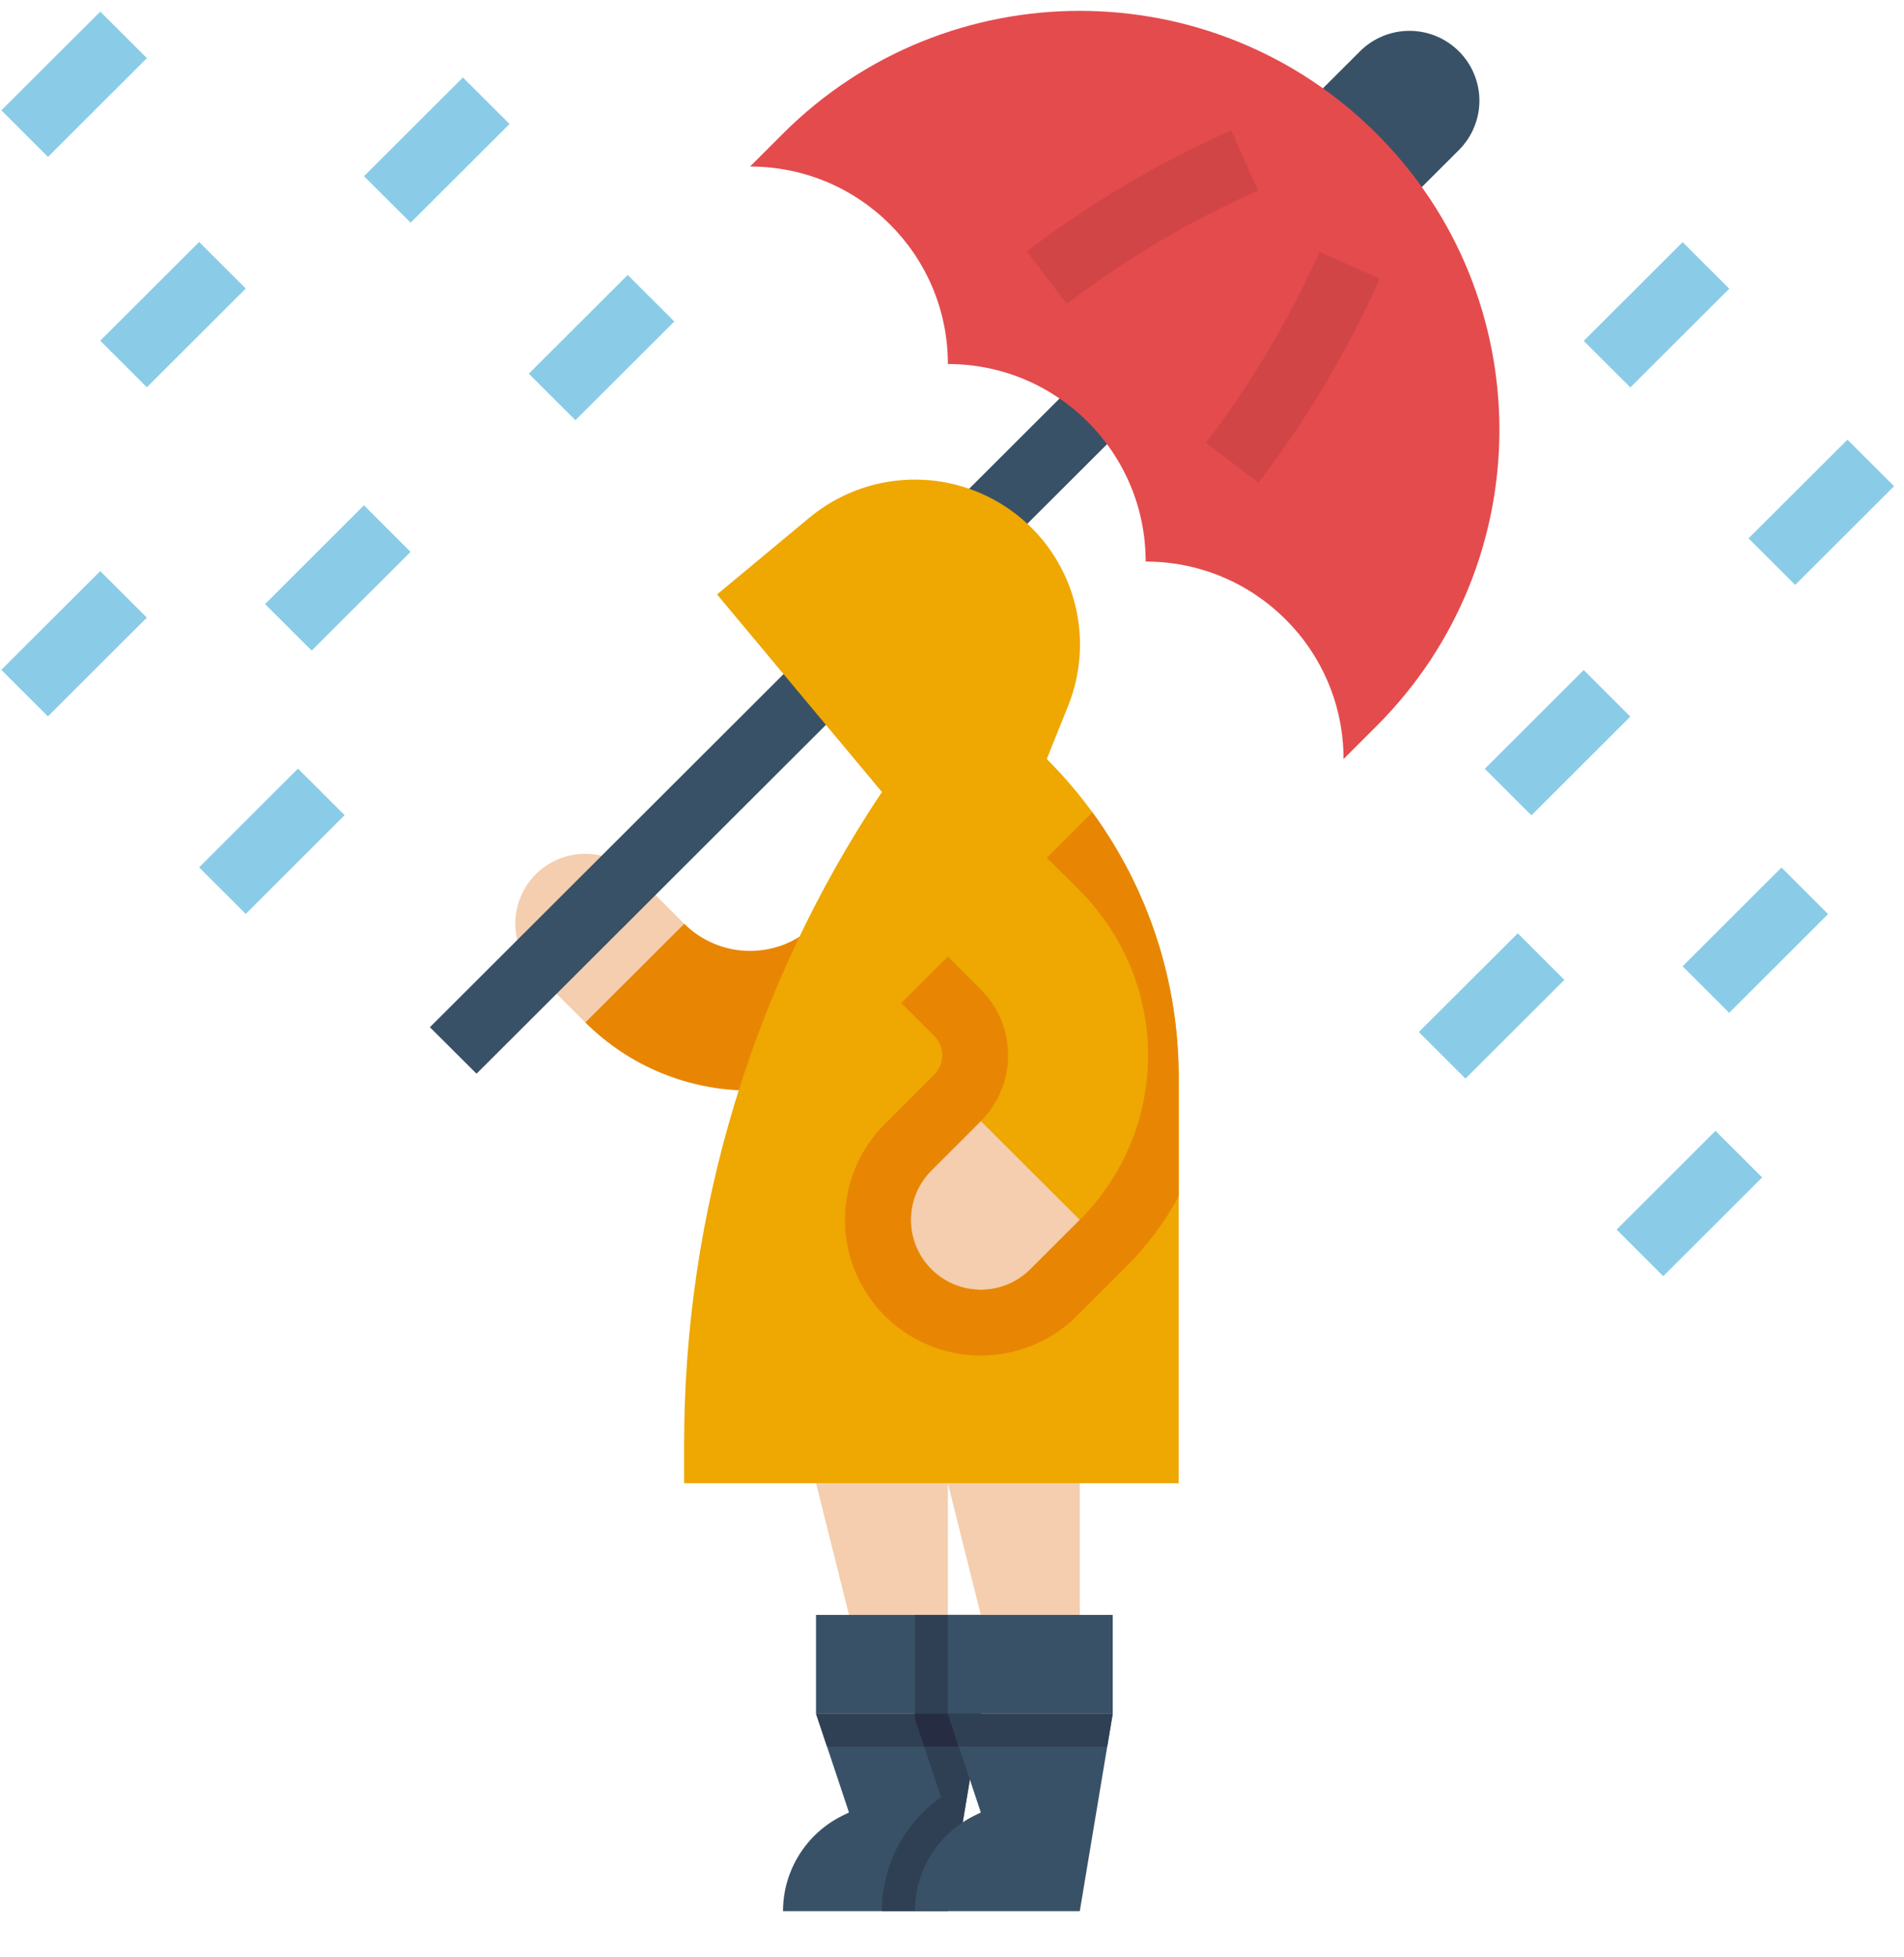 <svg xmlns="http://www.w3.org/2000/svg" width="36" height="37" viewBox="0 0 36 37">
  <g fill="none" transform="translate(0 .192)">
    <path fill="#395166" d="M24.779,1.711 L25.714,0.778 C25.962,0.53 26.299,0.391 26.649,0.391 C27,0.391 27.336,0.53 27.584,0.778 C27.832,1.025 27.972,1.361 27.972,1.711 C27.972,2.061 27.832,2.397 27.584,2.645 L26.649,3.578 L24.779,1.711 Z"/>
    <path fill="#E88604" d="M16.052,16.645 L15.429,17.268 C15.098,17.598 14.649,17.783 14.182,17.783 C13.714,17.783 13.266,17.598 12.935,17.268 L11.065,19.134 C11.892,19.96 13.013,20.423 14.182,20.423 C15.351,20.423 16.472,19.96 17.299,19.134 L17.922,18.512 L16.052,16.645 Z"/>
    <path fill="#F4CEAF" d="M12.935,17.268 L12,16.334 C11.752,16.087 11.416,15.948 11.065,15.948 C10.714,15.948 10.378,16.087 10.13,16.334 C9.882,16.582 9.743,16.918 9.743,17.268 C9.743,17.618 9.882,17.954 10.13,18.201 L11.065,19.134 L12.935,17.268 Z"/>
    <polygon fill="#395166" points="5.994 12.813 23.608 12.828 23.609 14.074 5.996 14.058" transform="rotate(-45 14.802 13.443)"/>
    <path fill="#EFA702" d="M22.286,20.165 L22.286,27.846 L12.935,27.846 L12.935,27.11 C12.935,22.721 14.236,18.43 16.675,14.779 L13.558,11.045 L15.301,9.596 C16.399,8.683 17.977,8.631 19.133,9.469 C20.289,10.308 20.727,11.822 20.197,13.147 L19.792,14.156 C21.388,15.75 22.285,17.911 22.286,20.165 Z"/>
    <path fill="#F4CEAF" d="M18.545,21.001 L17.61,21.935 C17.362,22.182 17.223,22.518 17.223,22.868 C17.223,23.218 17.362,23.554 17.61,23.801 C17.858,24.049 18.195,24.188 18.545,24.188 C18.896,24.188 19.233,24.049 19.481,23.801 L20.416,22.868 L18.545,21.001 Z"/>
    <path fill="#E88604" d="M22.286,20.165 L22.286,22.422 C22.023,22.91 21.69,23.357 21.297,23.748 L20.362,24.681 C19.713,25.329 18.767,25.582 17.881,25.345 C16.994,25.108 16.302,24.417 16.064,23.532 C15.827,22.647 16.08,21.703 16.729,21.055 L17.664,20.122 C17.865,19.92 17.865,19.594 17.664,19.392 L17.041,18.77 L17.922,17.89 L18.545,18.512 C19.233,19.2 19.233,20.313 18.545,21.001 L17.61,21.935 C17.094,22.45 17.094,23.286 17.61,23.801 C18.127,24.317 18.964,24.317 19.481,23.801 L20.416,22.868 C21.242,22.043 21.707,20.924 21.707,19.757 C21.707,18.59 21.242,17.471 20.416,16.645 L19.792,16.023 L20.654,15.163 C21.715,16.616 22.286,18.367 22.286,20.165 Z"/>
    <polygon fill="#F4CEAF" points="15.429 27.846 16.052 30.335 17.922 30.335 17.922 27.846"/>
    <polygon fill="#395166" points="15.429 30.335 18.545 30.335 18.545 32.202 15.429 32.202"/>
    <path fill="#395166" d="M18.545,32.202 L18.442,32.824 L17.922,35.935 L14.805,35.935 C14.805,35.173 15.237,34.475 15.92,34.134 L16.052,34.069 L15.637,32.824 L15.429,32.202 L18.545,32.202 Z"/>
    <polygon fill="#2F4054" points="18.545 32.202 18.442 32.824 15.637 32.824 15.429 32.202"/>
    <polygon fill="#F4CEAF" points="17.922 27.846 18.545 30.335 20.416 30.335 20.416 27.846"/>
    <path fill="#2F4054" d="M18.545,30.335 L18.545,32.202 L18.442,32.824 L17.922,35.935 L16.675,35.935 C16.672,35.078 17.09,34.274 17.793,33.782 L17.473,32.824 L17.299,32.303 L17.299,30.335 L18.545,30.335 Z"/>
    <polygon fill="#262D43" points="18.545 32.202 18.442 32.824 17.473 32.824 17.299 32.303 17.299 32.202"/>
    <polygon fill="#395166" points="17.922 30.335 21.039 30.335 21.039 32.202 17.922 32.202"/>
    <path fill="#395166" d="M21.039,32.202 L20.935,32.824 L20.416,35.935 L17.299,35.935 C17.299,35.173 17.73,34.475 18.414,34.134 L18.545,34.069 L18.13,32.824 L17.922,32.202 L21.039,32.202 Z"/>
    <polygon fill="#2F4054" points="21.039 32.202 20.935 32.824 18.13 32.824 17.922 32.202"/>
    <path fill="#E44B4D" d="M14.182,2.956 C16.248,2.956 17.922,4.627 17.922,6.689 C19.988,6.689 21.662,8.361 21.662,10.423 C23.728,10.423 25.403,12.094 25.403,14.156 L26.026,13.534 C29.125,10.441 29.125,5.426 26.026,2.333 L26.026,2.333 C22.927,-0.76 17.904,-0.76 14.805,2.333 L14.182,2.956 Z"/>
    <path fill="#D14547" d="M20.171 5.551L19.414 4.561C20.609 3.651 21.906 2.883 23.279 2.272L23.786 3.409C22.501 3.98 21.288 4.699 20.171 5.551L20.171 5.551zM23.794 8.934L22.803 8.178C23.656 7.063 24.376 5.852 24.948 4.569L26.087 5.076C25.476 6.446 24.706 7.741 23.794 8.934L23.794 8.934z"/>
    <g fill="#8ACCE7">
      <polygon points="1.95 5.132 4.592 5.134 4.593 6.38 1.951 6.377" transform="rotate(-45 3.271 5.756)"/>
      <polygon points="6.936 2.021 9.578 2.024 9.58 3.269 6.938 3.267" transform="rotate(-45 8.258 2.645)"/>
      <polygon points="10.053 5.755 12.695 5.757 12.696 7.003 10.054 7" transform="rotate(-45 11.374 6.379)"/>
      <polygon points="5.066 10.11 7.708 10.112 7.709 11.358 5.067 11.355" transform="rotate(-45 6.387 10.734)"/>
      <polygon points="3.819 15.087 6.461 15.089 6.462 16.335 3.82 16.333" transform="rotate(-45 5.14 15.711)"/>
      <polygon points="29.999 5.135 32.641 5.137 32.642 6.383 30 6.38" transform="rotate(-45 31.32 5.759)"/>
      <polygon points="33.115 8.868 35.757 8.871 35.758 10.116 33.116 10.114" transform="rotate(-45 34.436 9.492)"/>
      <polygon points="28.128 13.223 30.77 13.225 30.771 14.471 28.129 14.469" transform="rotate(-45 29.45 13.847)"/>
      <polygon points="26.881 18.2 29.523 18.203 29.524 19.448 26.882 19.446" transform="rotate(-45 28.202 18.824)"/>
      <polygon points="31.867 16.957 34.509 16.959 34.51 18.204 31.868 18.202" transform="rotate(-45 33.189 17.58)"/>
      <polygon points="30.62 21.934 33.262 21.936 33.263 23.182 30.621 23.18" transform="rotate(-45 31.942 22.558)"/>
      <polygon points=".079 11.353 2.721 11.356 2.722 12.601 .08 12.599" transform="rotate(-45 1.4 11.977)"/>
      <polygon points=".08 .776 2.722 .779 2.723 2.024 .081 2.022" transform="rotate(-45 1.402 1.4)"/>
    </g>
  </g>
</svg>
